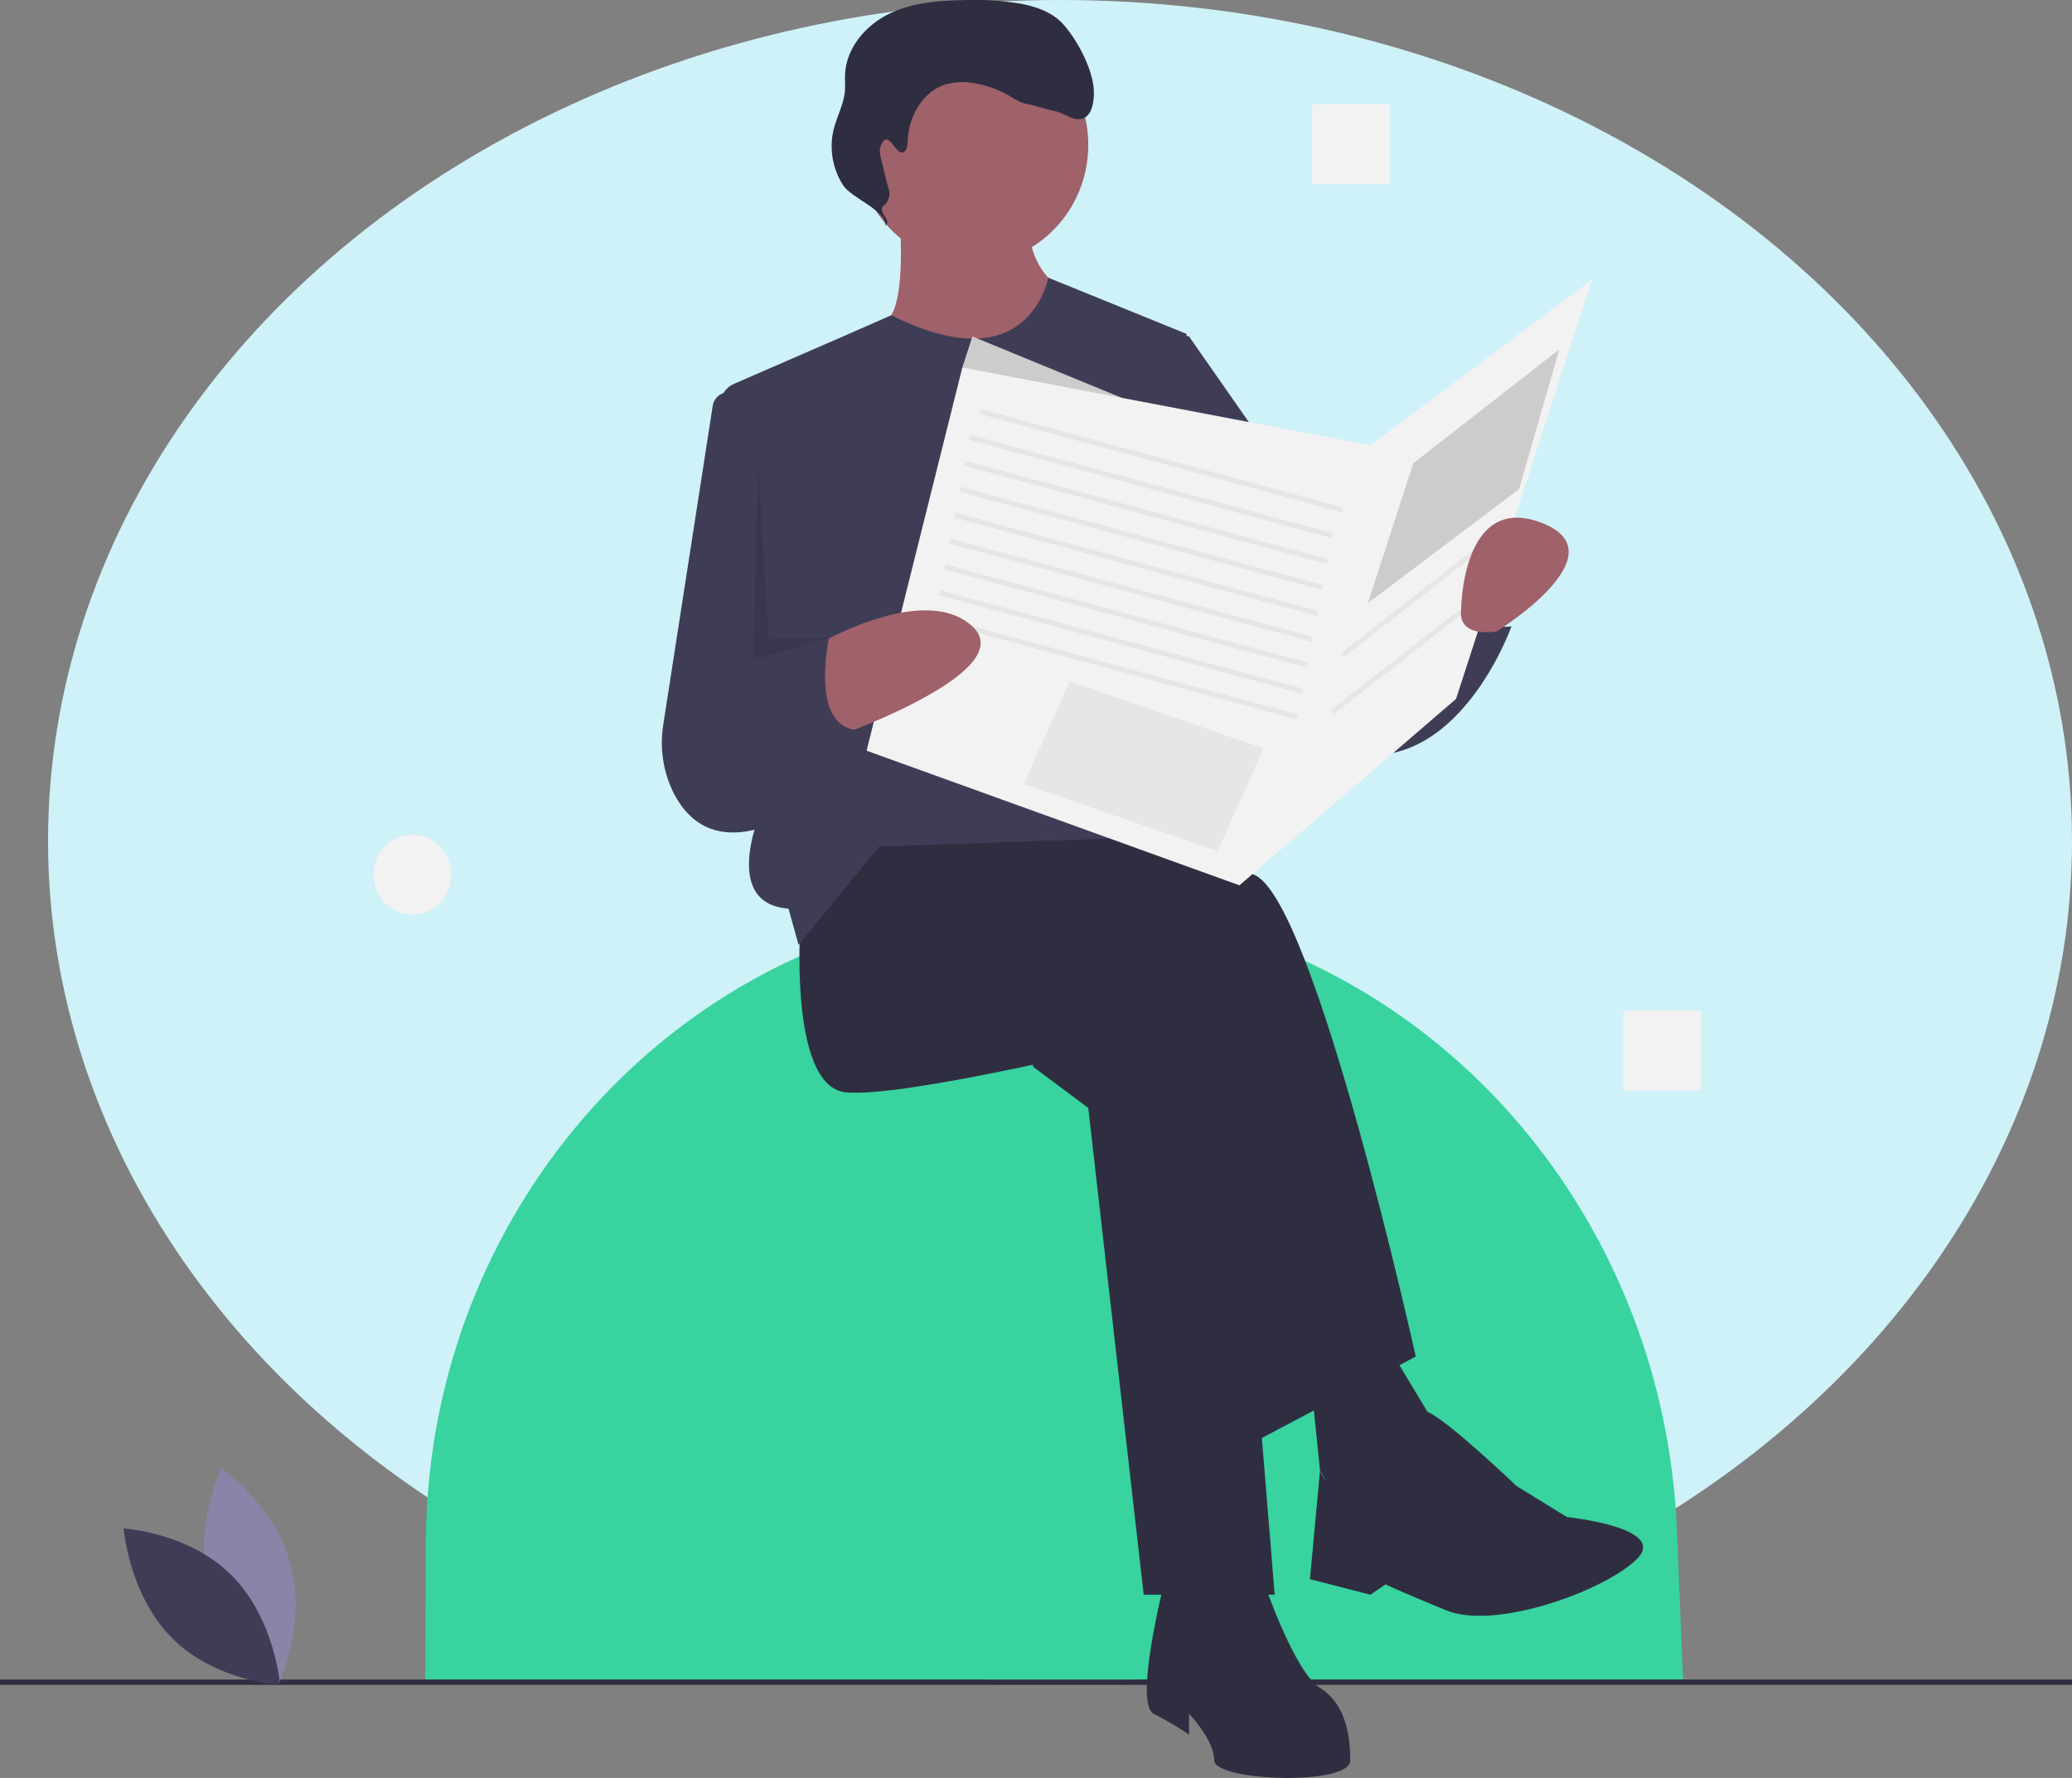 <svg width="345" height="296" viewBox="0 0 345 296" fill="none" xmlns="http://www.w3.org/2000/svg">
<rect x="0" y="0" width="345" height="296" fill="#808080" stroke="none"/>
<g clip-path="url(#clip0)">
<ellipse cx="176.5" cy="140" rx="168.5" ry="140" fill="#CFF1F8"/>
<path d="M280.232 279.618H70.814L70.908 256.801C71.147 199.065 115.99 151.492 172.165 150.51C172.772 150.499 173.38 150.494 173.989 150.494H173.989C186.629 150.484 199.169 152.799 211.016 157.33C250.764 172.542 277.443 211.191 279.218 254.74L280.232 279.618Z" fill="#38D39F"/>
<path d="M345 279.618H0V280.506H345V279.618Z" fill="#2F2E41"/>
<path d="M171.976 177.564L181.204 184.461L190.431 265.496H212.242L204.692 173.254L174.493 161.185L171.976 177.564Z" fill="#2F2E41"/>
<path d="M133.388 151.702C133.388 151.702 130.871 181.013 140.938 181.875C151.004 182.737 189.592 173.254 189.592 173.254L208.048 240.495L235.731 225.84C235.731 225.84 218.953 149.978 208.887 145.668C198.82 141.358 165.265 132.737 165.265 132.737L140.938 137.047L133.388 151.702Z" fill="#2F2E41"/>
<path d="M193.787 263.771C193.787 263.771 188.754 283.599 192.109 285.323C194.127 286.359 196.088 287.511 197.981 288.771V285.323C197.981 285.323 202.176 289.633 202.176 293.082C202.176 296.53 224.825 297.392 224.825 293.082C224.825 288.771 223.986 283.599 219.792 281.013C215.598 278.426 210.564 263.771 210.564 263.771H193.787Z" fill="#2F2E41"/>
<path d="M218.114 228.427L219.792 244.806L225.664 255.151L239.925 238.771L229.02 220.668L218.114 228.427Z" fill="#2F2E41"/>
<path d="M231.536 244.806C231.536 244.806 234.625 233.952 237.694 235.069C240.764 236.185 252.508 247.392 252.508 247.392L260.897 252.564C260.897 252.564 277.674 254.288 272.641 259.461C267.608 264.633 249.153 271.53 240.764 268.082C232.375 264.633 230.697 263.771 230.697 263.771L228.181 265.495L218.114 262.909L219.792 244.806C219.792 244.806 222.309 252.564 231.536 244.806Z" fill="#2F2E41"/>
<path d="M161.91 43.944C172.565 43.944 181.204 35.067 181.204 24.116C181.204 13.166 172.565 4.289 161.91 4.289C151.254 4.289 142.615 13.166 142.615 24.116C142.615 35.067 151.254 43.944 161.91 43.944Z" fill="#9F616A"/>
<path d="M149.746 35.754C149.746 35.754 151.424 53.858 146.39 53.858C141.357 53.858 147.229 76.271 160.651 76.271C174.073 76.271 179.107 49.547 179.107 49.547C179.107 49.547 169.879 46.099 171.557 34.892C173.234 23.685 149.746 35.754 149.746 35.754Z" fill="#9F616A"/>
<path d="M148.409 52.477L141.357 55.582L122.218 63.903C121.446 64.238 120.801 64.821 120.378 65.564C119.955 66.308 119.777 67.171 119.871 68.027L127.096 134.03C127.096 134.03 119.546 150.409 131.291 151.271L132.968 157.306L146.39 140.927L196.723 139.202L197.562 55.582L174.532 46.23C174.532 46.23 171.4 64.027 148.409 52.477Z" fill="#3F3D56"/>
<path d="M124.999 66.358L121.899 65.448C121.551 65.345 121.187 65.32 120.829 65.374C120.471 65.427 120.129 65.558 119.824 65.758C119.519 65.957 119.259 66.221 119.06 66.532C118.862 66.842 118.73 67.192 118.673 67.559L110.447 120.588C109.805 124.515 110.419 128.55 112.197 132.088C114.739 137.034 120.018 141.519 130.871 136.185L138.421 80.151L124.999 66.358Z" fill="#3F3D56"/>
<path d="M187.915 54.289L197.981 56.013L225.664 95.668L228.181 102.565L244.119 97.392C244.119 97.392 243.28 105.151 251.669 104.289C251.669 104.289 241.603 132.737 220.631 124.116C199.659 115.496 192.948 89.633 192.948 89.633L187.915 54.289Z" fill="#3F3D56"/>
<path d="M199.659 71.53L161.909 56.013L160.232 61.185L177.848 76.702L199.659 71.53Z" fill="#CCCCCC"/>
<path d="M150.293 25.38C151.006 25.185 151.11 24.212 151.134 23.455C151.262 19.398 153.639 15.236 157.418 14.055C158.868 13.646 160.386 13.56 161.871 13.803C163.991 14.093 166.037 14.794 167.902 15.87C168.886 16.439 169.851 17.124 170.968 17.297C171.705 17.412 174.897 18.366 175.631 18.5C177.245 18.795 178.745 20.279 180.294 19.727C181.776 19.199 182.104 17.227 182.14 15.616C182.221 11.945 179.51 6.864 177.121 4.133C175.308 2.06 172.579 1.104 169.911 0.606C166.794 0.092 163.636 -0.106 160.481 0.017C156.212 0.095 151.824 0.434 147.973 2.332C144.123 4.231 140.889 8.009 140.705 12.394C140.666 13.307 140.758 14.224 140.683 15.135C140.501 17.357 139.353 19.365 138.814 21.525C138.429 23.11 138.371 24.761 138.645 26.37C138.919 27.979 139.517 29.512 140.403 30.869C141.832 33.03 147.546 34.991 147.463 37.603C148.496 36.503 146.06 35.396 147.093 34.297C147.556 33.934 147.884 33.418 148.021 32.837C148.159 32.256 148.098 31.643 147.85 31.102L146.753 26.706C146.552 25.901 146.355 25.03 146.658 24.26C147.834 21.275 149.105 25.706 150.293 25.38Z" fill="#2F2E41"/>
<path d="M160.232 61.185L144.293 124.978L206.37 147.392L242.442 116.357L265.091 46.53L228.181 74.116L160.232 61.185Z" fill="#F2F2F2"/>
<path d="M163.275 68.096L163.061 68.93L223.46 85.309L223.674 84.475L163.275 68.096Z" fill="#E6E6E6"/>
<path d="M161.597 72.406L161.383 73.24L221.782 89.619L221.996 88.786L161.597 72.406Z" fill="#E6E6E6"/>
<path d="M160.758 76.717L160.544 77.55L220.943 93.93L221.157 93.096L160.758 76.717Z" fill="#E6E6E6"/>
<path d="M159.919 81.027L159.705 81.861L220.104 98.24L220.318 97.406L159.919 81.027Z" fill="#E6E6E6"/>
<path d="M159.081 85.338L158.867 86.171L219.266 102.55L219.48 101.717L159.081 85.338Z" fill="#E6E6E6"/>
<path d="M158.242 89.648L158.028 90.481L218.427 106.86L218.641 106.027L158.242 89.648Z" fill="#E6E6E6"/>
<path d="M157.403 93.958L157.189 94.792L217.588 111.171L217.802 110.338L157.403 93.958Z" fill="#E6E6E6"/>
<path d="M156.564 98.269L156.35 99.102L216.749 115.481L216.963 114.648L156.564 98.269Z" fill="#E6E6E6"/>
<path d="M155.725 102.579L155.511 103.412L215.91 119.792L216.124 118.958L155.725 102.579Z" fill="#E6E6E6"/>
<path d="M134.654 108.111C134.654 108.111 153.521 96.53 161.91 104.289C170.298 112.047 137.582 123.254 137.582 123.254L134.654 108.111Z" fill="#9F616A"/>
<path d="M114.094 113.771L138.421 104.289C138.421 104.289 134.227 120.668 142.615 121.53L130.871 136.185C130.871 136.185 107.383 136.185 114.094 113.771Z" fill="#3F3D56"/>
<path d="M178.111 113.418L210.392 124.598L202.752 141.711L170.471 130.531L178.111 113.418Z" fill="#E6E6E6"/>
<path d="M235.311 77.133L259.639 58.168L252.928 81.444L227.761 100.409L235.311 77.133Z" fill="#CCCCCC"/>
<path d="M247.641 89.721L223.313 108.686L223.82 109.373L248.148 90.408L247.641 89.721Z" fill="#E6E6E6"/>
<path d="M245.963 99.204L221.635 118.169L222.142 118.856L246.47 99.891L245.963 99.204Z" fill="#E6E6E6"/>
<path d="M249.153 105.151C249.153 105.151 270.124 92.22 256.702 87.047C243.28 81.875 243.28 101.702 243.28 101.702C243.28 101.702 242.442 106.013 249.153 105.151Z" fill="#9F616A"/>
<path opacity="0.1" d="M126.257 76.272L125.419 109.892L138.421 106.079L127.935 106.444L126.257 76.272Z" fill="black"/>
<path d="M34.72 264.414C37.342 274.376 46.324 280.545 46.324 280.545C46.324 280.545 51.054 270.564 48.432 260.602C45.81 250.64 36.828 244.471 36.828 244.471C36.828 244.471 32.097 254.452 34.72 264.414Z" fill="#8985A8"/>
<path d="M38.573 262.273C45.769 269.471 46.648 280.537 46.648 280.537C46.648 280.537 35.86 279.932 28.664 272.733C21.468 265.535 20.59 254.469 20.59 254.469C20.59 254.469 31.377 255.075 38.573 262.273Z" fill="#3F3D56"/>
<path d="M283.254 168.243H270.3V181.555H283.254V168.243Z" fill="#F2F2F2"/>
<path d="M231.439 17.375H218.486V30.687H231.439V17.375Z" fill="#F2F2F2"/>
<path d="M68.655 152.269C72.232 152.269 75.131 149.289 75.131 145.613C75.131 141.937 72.232 138.957 68.655 138.957C65.078 138.957 62.178 141.937 62.178 145.613C62.178 149.289 65.078 152.269 68.655 152.269Z" fill="#F2F2F2"/>
</g>
<defs>
<clipPath id="clip0">
<rect width="345" height="296" fill="white"/>
</clipPath>
</defs>
</svg>
